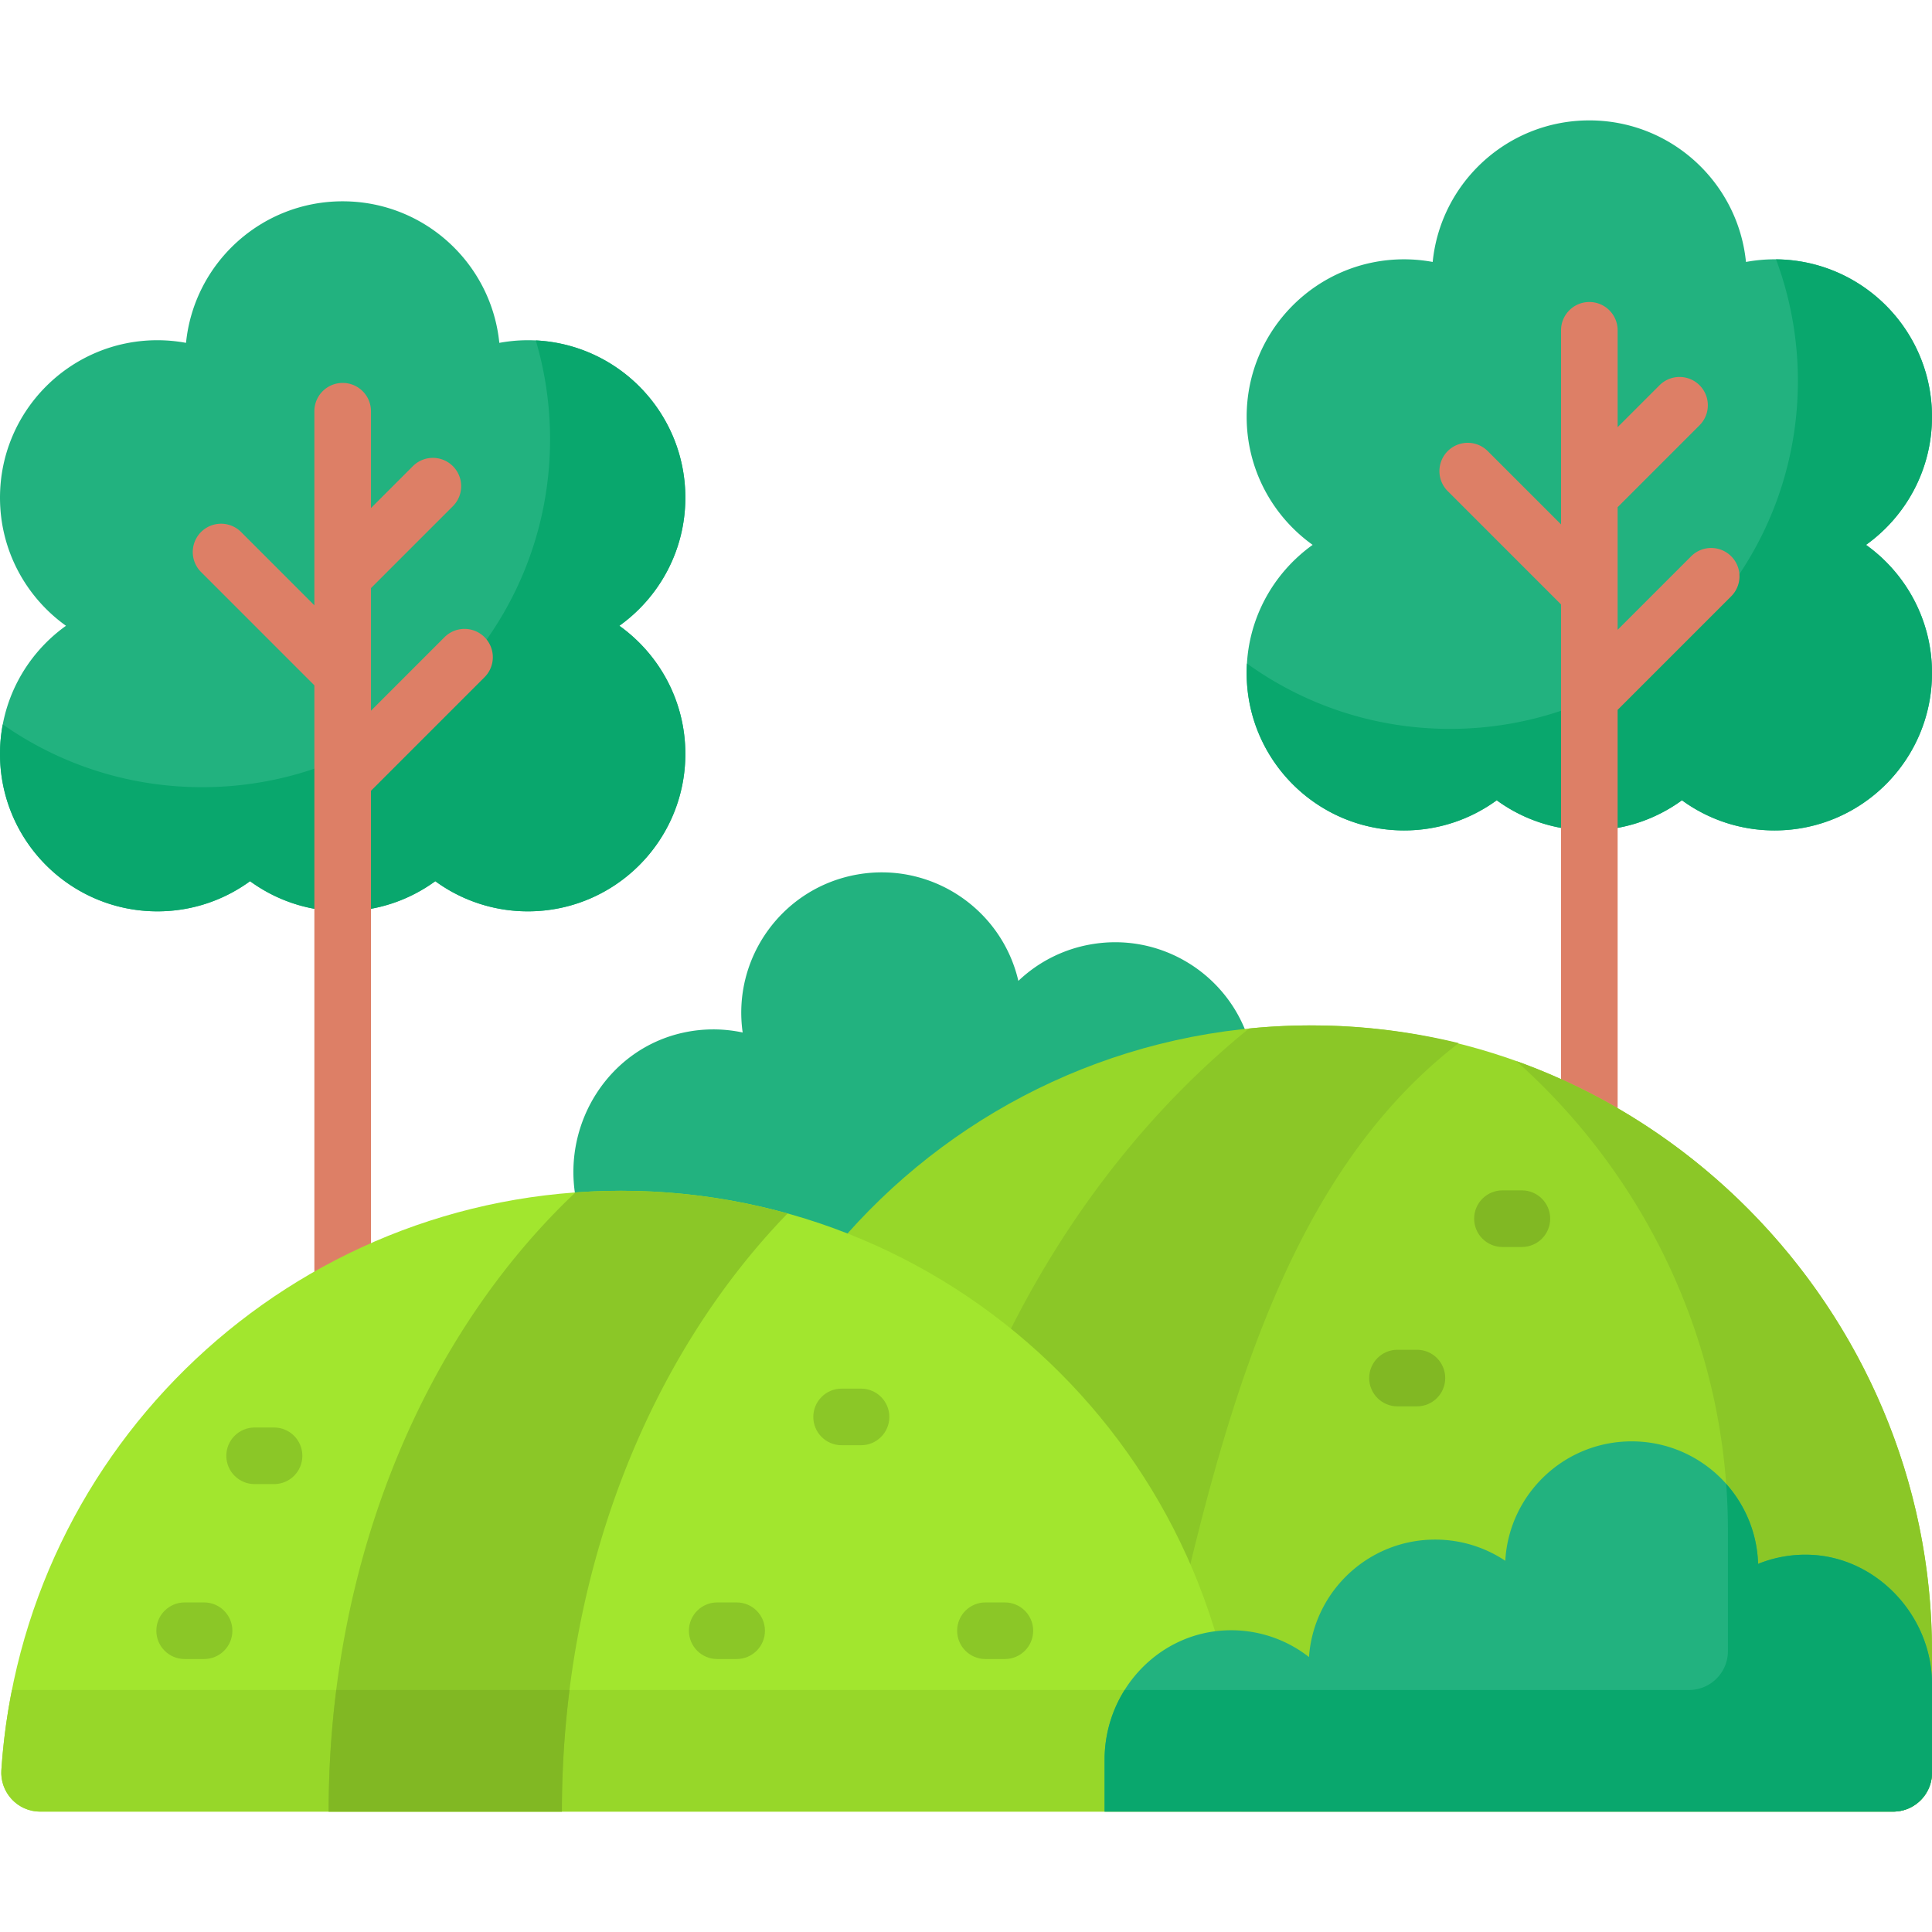 <svg xmlns="http://www.w3.org/2000/svg" version="1.1" xmlns:xlink="http://www.w3.org/1999/xlink" width="512" height="512" x="0" y="0" viewBox="0 0 512 512" style="enable-background:new 0 0 512 512" xml:space="preserve" class=""><g><path fill="#22b27f" d="M494.513 144.396c10.582-7.568 17.487-19.95 17.487-33.952 0-23.044-18.681-41.724-41.724-41.724-2.588 0-5.117.248-7.574.699-2.111-21.066-19.891-37.514-41.513-37.514s-39.402 16.448-41.513 37.514a41.912 41.912 0 0 0-7.574-.699c-23.044 0-41.724 18.681-41.724 41.724 0 14.002 6.904 26.384 17.487 33.952-10.582 7.568-17.487 19.95-17.487 33.952 0 23.044 18.681 41.724 41.724 41.724 9.176 0 17.655-2.97 24.544-7.99a41.527 41.527 0 0 0 24.544 7.99c9.176 0 17.655-2.97 24.544-7.99a41.527 41.527 0 0 0 24.544 7.99c23.044 0 41.724-18.681 41.724-41.724-.002-14.002-6.906-26.384-17.489-33.952z" opacity="1" data-original="#22b27f" class=""></path><path fill="#09a76d" d="M494.513 144.396c10.582-7.568 17.487-19.95 17.487-33.952 0-22.913-18.472-41.505-41.336-41.714 3.744 10.033 5.795 20.89 5.795 32.228 0 50.921-41.28 92.201-92.201 92.201-20.082 0-38.661-6.424-53.803-17.323a42.675 42.675 0 0 0-.077 2.512c0 23.044 18.681 41.724 41.724 41.724 9.176 0 17.655-2.97 24.544-7.99 6.888 5.02 15.367 7.99 24.544 7.99s17.655-2.97 24.544-7.99a41.527 41.527 0 0 0 24.544 7.99c23.044 0 41.724-18.681 41.724-41.724-.002-14.002-6.906-26.384-17.489-33.952z" opacity="1" data-original="#09a76d" class=""></path><path fill="#dd7f66" d="M413.689 160.184v126.82a161.526 161.526 0 0 1 15 7.775V188.12l30.119-30.119a7.5 7.5 0 0 0-10.606-10.607l-19.512 19.512v-32.493l21.733-21.733a7.5 7.5 0 0 0-10.606-10.607l-11.126 11.126V87.536c0-4.143-3.358-7.5-7.5-7.5s-7.5 3.357-7.5 7.5v51.434l-19.513-19.513a7.501 7.501 0 0 0-10.606 10.607z" opacity="1" data-original="#dd7f66" class=""></path><path fill="#22b27f" d="M164.136 165.839c10.582-7.568 17.487-19.95 17.487-33.952 0-23.044-18.681-41.724-41.724-41.724-2.588 0-5.117.248-7.574.699-2.111-21.066-19.891-37.514-41.513-37.514S51.409 69.795 49.298 90.861a41.912 41.912 0 0 0-7.574-.699C18.681 90.163 0 108.843 0 131.887c0 14.002 6.904 26.384 17.487 33.952C6.904 173.407 0 185.789 0 199.791c0 23.044 18.681 41.724 41.724 41.724 9.176 0 17.655-2.97 24.544-7.99a41.527 41.527 0 0 0 24.544 7.99c9.176 0 17.655-2.97 24.544-7.99a41.527 41.527 0 0 0 24.544 7.99c23.044 0 41.724-18.681 41.724-41.724-.001-14.002-6.906-26.384-17.488-33.952z" opacity="1" data-original="#22b27f" class=""></path><path fill="#09a76d" d="M164.136 165.839c10.582-7.568 17.487-19.95 17.487-33.952 0-22.342-17.561-40.582-39.633-41.671a92.22 92.22 0 0 1 3.781 26.195c0 50.921-41.28 92.201-92.201 92.201-19.655 0-37.871-6.155-52.834-16.636A41.825 41.825 0 0 0 0 199.791c0 23.044 18.681 41.724 41.724 41.724 9.176 0 17.655-2.97 24.544-7.99a41.527 41.527 0 0 0 24.544 7.99c9.176 0 17.655-2.97 24.544-7.99a41.527 41.527 0 0 0 24.544 7.99c23.044 0 41.724-18.681 41.724-41.724-.001-14.002-6.906-26.384-17.488-33.952z" opacity="1" data-original="#09a76d" class=""></path><path fill="#dd7f66" d="M83.311 181.626v156.5a162.537 162.537 0 0 1 15-7.59V209.563l30.119-30.119a7.5 7.5 0 0 0-10.606-10.607l-19.513 19.512v-32.493l21.733-21.733a7.5 7.5 0 0 0-10.606-10.607l-11.127 11.127V108.98c0-4.143-3.358-7.5-7.5-7.5s-7.5 3.357-7.5 7.5v51.433L63.799 140.9a7.501 7.501 0 0 0-10.606 10.607z" opacity="1" data-original="#dd7f66" class=""></path><path fill="#22b27f" d="M164.524 316.602c20.598 0 40.682 3.783 59.694 11.243l.668.263.477-.536c27.175-30.507 64.702-49.614 104.908-53.883-6.202-16.35-23.295-26.543-41.16-23.425a37.032 37.032 0 0 0-19.233 9.682c-4.439-19.094-23.081-31.613-42.631-28.2-19.852 3.465-33.252 22.068-30.432 41.878a37.118 37.118 0 0 0-15.618.014c-19.612 4.216-32.05 23.647-28.696 43.406a165.58 165.58 0 0 1 12.023-.442z" opacity="1" data-original="#22b27f" class=""></path><path fill="#97d729" d="M346.963 271.747c-48.661.149-92.341 21.43-122.369 55.14l1.085 1.592c59.496 24.083 101.703 82.203 102.326 150.088l1.043 1.529h172.651c5.69 0 10.302-4.612 10.302-10.302v-32.022c-.001-90.773-74.267-166.303-165.038-166.025z" opacity="1" data-original="#97d729"></path><path fill="#8bc727" d="M401.847 281.202c34.326 30.596 56.069 75.233 56.069 124.341v32.022c0 5.689-4.612 10.302-10.302 10.302H324.82a163.492 163.492 0 0 1 3.184 30.699l1.043 1.529h172.651c5.69 0 10.302-4.612 10.302-10.302v-32.022c0-71.552-46.152-133.623-110.153-156.569zM347.476 271.746c-5.558 0-11.051.28-16.468.818-25.385 20.566-47.36 48.037-63.601 80.564 20.617 16.738 37.096 38.382 47.634 63.143 14.064-58.538 32.206-109.526 71.534-139.838a164.905 164.905 0 0 0-39.099-4.687z" opacity="1" data-original="#8bc727"></path><path fill="#a2e62e" d="M164.524 315.572c-87.156 0-158.484 67.771-164.16 153.49-.395 5.964 4.306 11.033 10.282 11.033h318.401c0-90.863-73.659-164.523-164.523-164.523z" opacity="1" data-original="#a2e62e" class=""></path><path fill="#97d729" d="M3.167 447.867a164.642 164.642 0 0 0-2.803 21.195c-.395 5.964 4.306 11.033 10.282 11.033h318.401c0-11.031-1.094-21.806-3.165-32.229H3.167z" opacity="1" data-original="#97d729"></path><path fill="#8bc727" d="M148.903 480.096c0-63.817 23.288-120.811 59.804-158.514a164.65 164.65 0 0 0-44.183-6.009c-4.048 0-8.059.153-12.034.44-39.725 37.528-65.398 97.056-65.398 164.083z" opacity="1" data-original="#8bc727"></path><path fill="#81b823" d="M89.116 447.867a257.614 257.614 0 0 0-2.023 32.229h61.811c0-10.968.704-21.727 2.028-32.229z" opacity="1" data-original="#81b823"></path><path fill="#22b27f" d="M324.927 432.063a33.397 33.397 0 0 1 21.966 7.072c1.238-17.396 15.734-31.127 33.445-31.127 6.872 0 13.26 2.07 18.579 5.617.982-17.643 15.596-31.649 33.485-31.649 18.165 0 32.947 14.443 33.514 32.47a33.444 33.444 0 0 1 13.416-2.422c17.981.46 32.668 16.239 32.668 34.225v23.544c0 5.69-4.612 10.302-10.302 10.302H292.731v-13.784c0-18.128 14.081-33.538 32.196-34.248z" opacity="1" data-original="#22b27f" class=""></path><path fill="#09a76d" d="M479.332 412.023a33.464 33.464 0 0 0-13.416 2.422c-.256-8.135-3.413-15.533-8.462-21.211.303 4.067.461 8.171.461 12.308v32.022c0 5.689-4.612 10.302-10.302 10.302H298.038a34.681 34.681 0 0 0-5.307 18.445v13.784h208.968c5.69 0 10.302-4.612 10.302-10.302v-23.544c-.001-17.986-14.688-33.765-32.669-34.226z" opacity="1" data-original="#09a76d" class=""></path><path fill="#8bc727" d="M228.185 383.001h-5.151c-4.142 0-7.5-3.357-7.5-7.5s3.358-7.5 7.5-7.5h5.151c4.142 0 7.5 3.357 7.5 7.5s-3.358 7.5-7.5 7.5z" opacity="1" data-original="#8bc727"></path><path fill="#81b823" d="M403.316 330.462h-5.151c-4.142 0-7.5-3.357-7.5-7.5s3.358-7.5 7.5-7.5h5.151c4.142 0 7.5 3.357 7.5 7.5s-3.358 7.5-7.5 7.5zM375.501 372.699h-5.151c-4.142 0-7.5-3.357-7.5-7.5s3.358-7.5 7.5-7.5h5.151c4.142 0 7.5 3.357 7.5 7.5s-3.358 7.5-7.5 7.5z" opacity="1" data-original="#81b823"></path><path fill="#8bc727" d="M195.219 439.661h-5.151c-4.142 0-7.5-3.357-7.5-7.5s3.358-7.5 7.5-7.5h5.151c4.142 0 7.5 3.357 7.5 7.5s-3.358 7.5-7.5 7.5zM266.302 439.661h-5.151c-4.142 0-7.5-3.357-7.5-7.5s3.358-7.5 7.5-7.5h5.151c4.142 0 7.5 3.357 7.5 7.5s-3.358 7.5-7.5 7.5zM54.084 439.661h-5.151c-4.142 0-7.5-3.357-7.5-7.5s3.358-7.5 7.5-7.5h5.151c4.142 0 7.5 3.357 7.5 7.5s-3.357 7.5-7.5 7.5zM72.628 393.303h-5.151c-4.142 0-7.5-3.357-7.5-7.5s3.358-7.5 7.5-7.5h5.151c4.142 0 7.5 3.357 7.5 7.5s-3.358 7.5-7.5 7.5z" opacity="1" data-original="#8bc727"></path></g></svg>